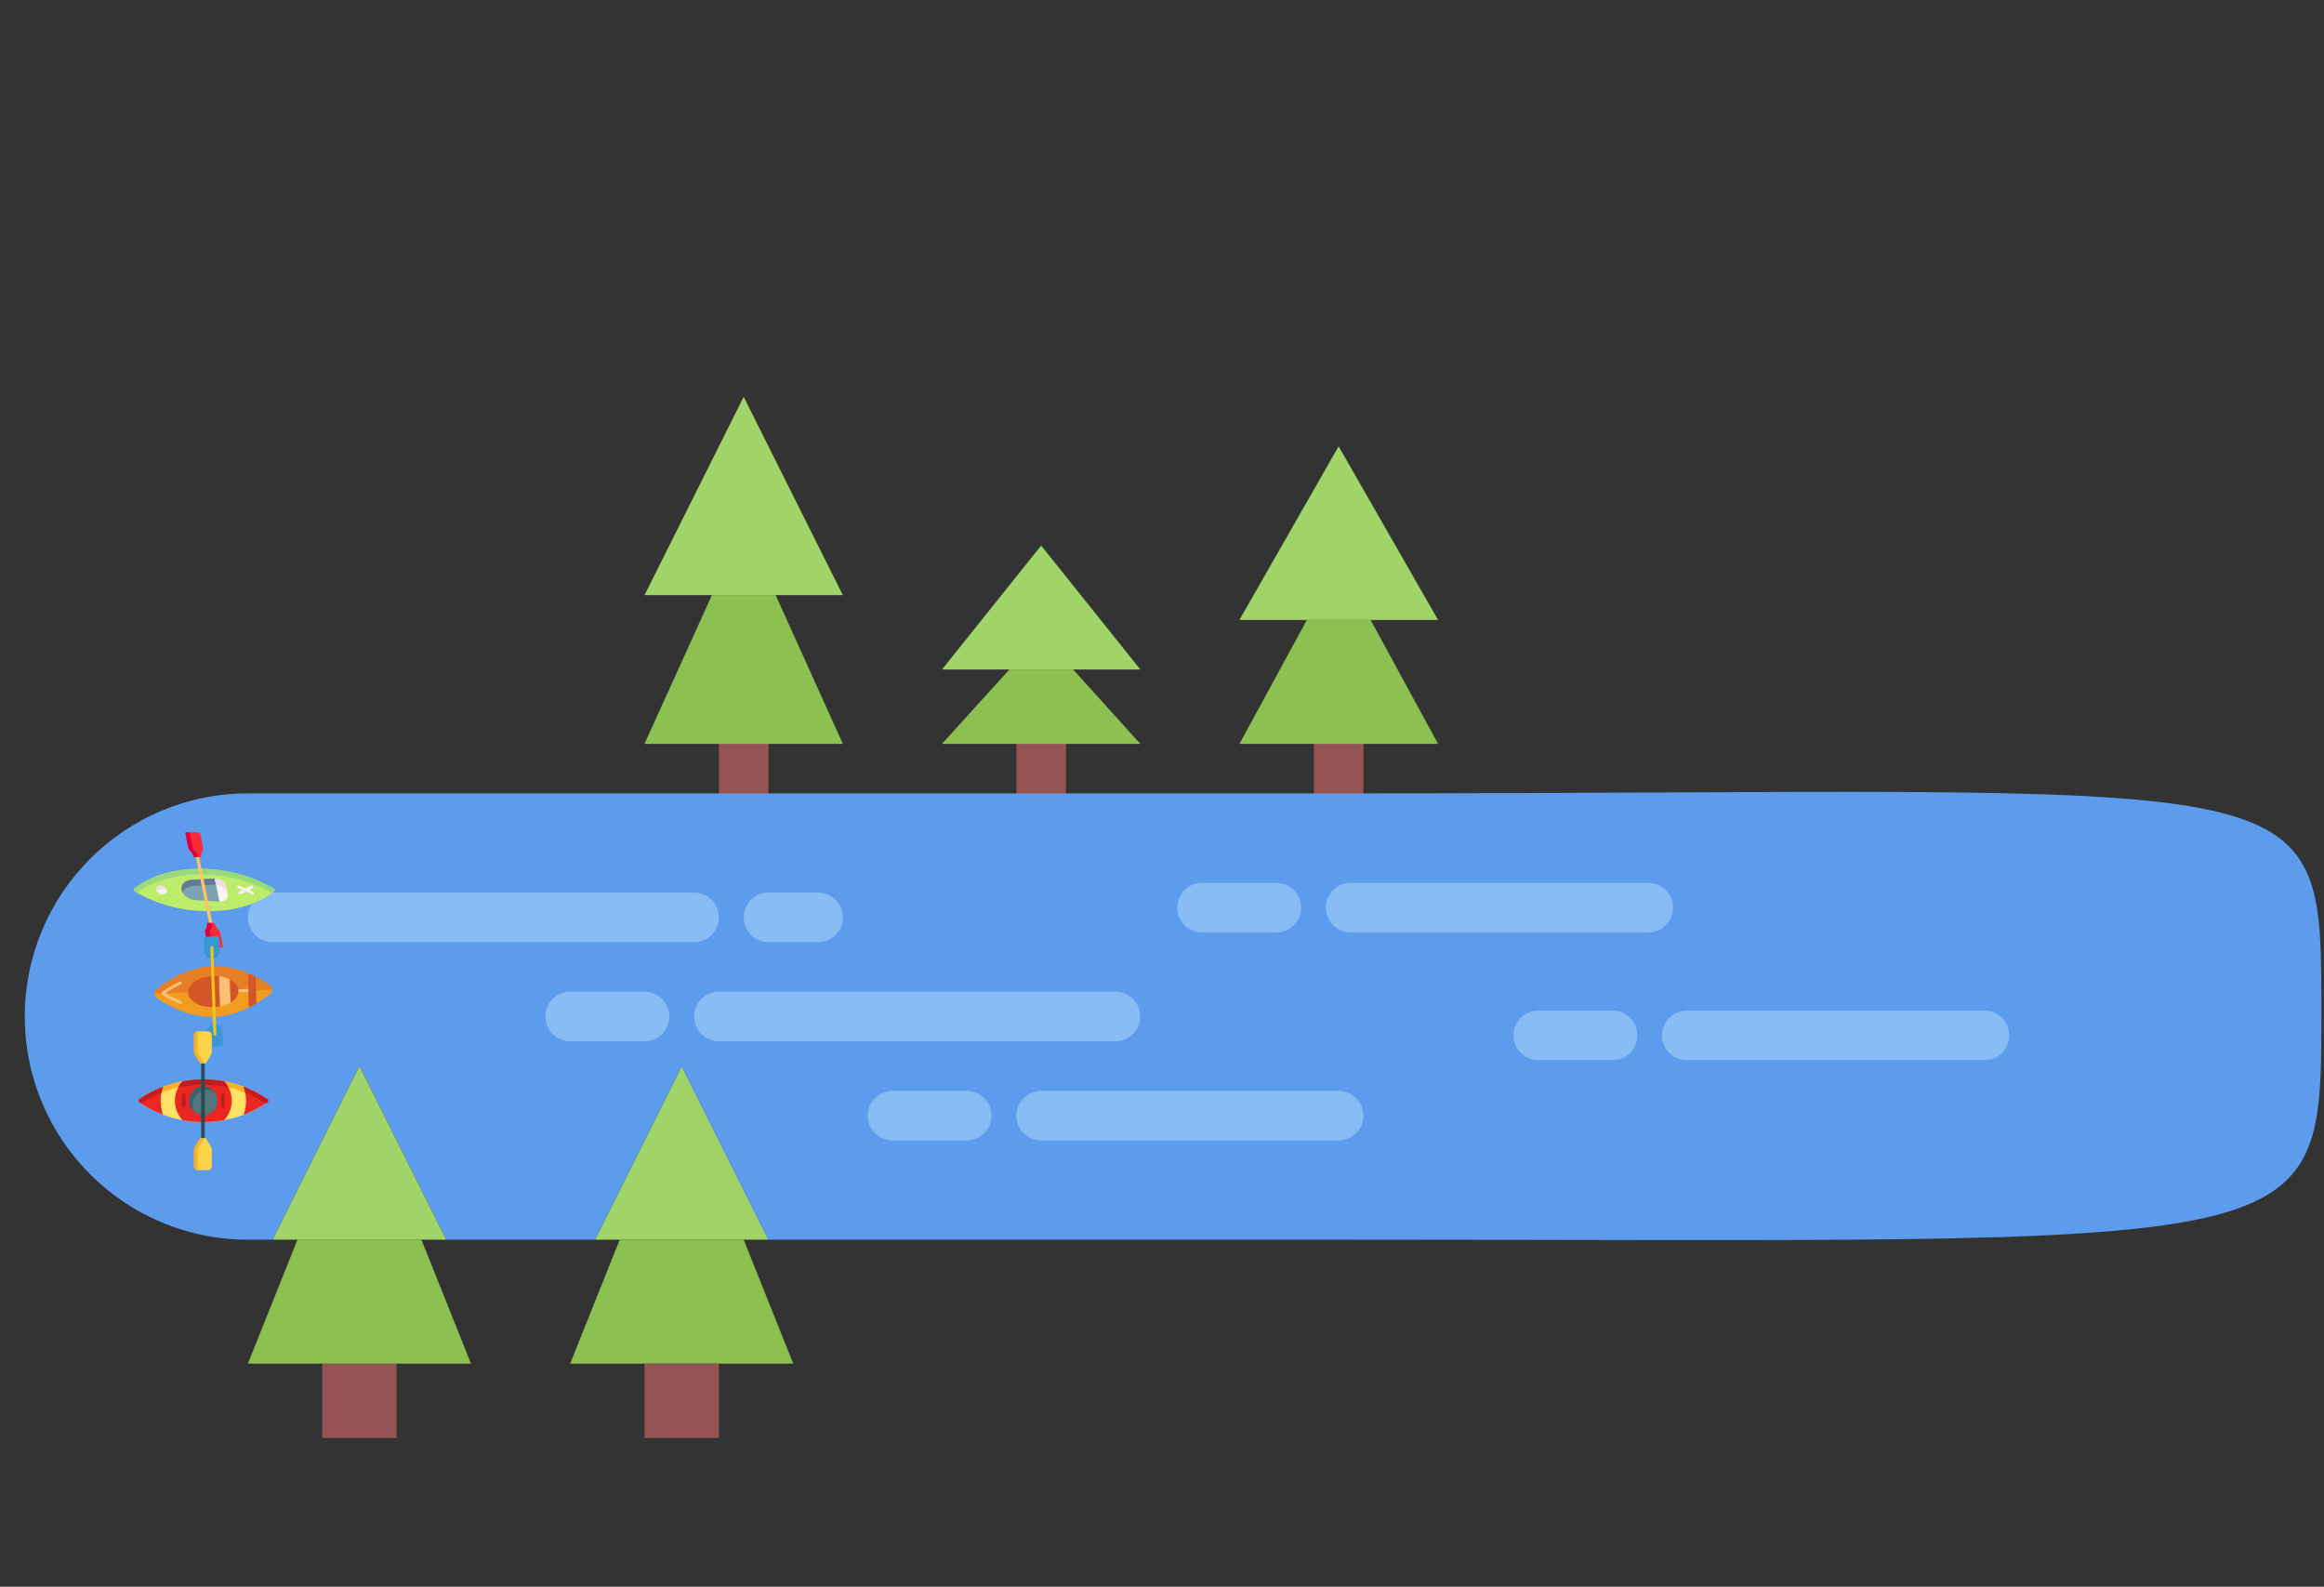<?xml version="1.0" encoding="UTF-8" standalone="no"?>
<svg
   xmlns:dc="http://purl.org/dc/elements/1.1/"
   xmlns:cc="http://creativecommons.org/ns#"
   xmlns:rdf="http://www.w3.org/1999/02/22-rdf-syntax-ns#"
   xmlns:svg="http://www.w3.org/2000/svg"
   xmlns="http://www.w3.org/2000/svg"
   xmlns:sodipodi="http://sodipodi.sourceforge.net/DTD/sodipodi-0.dtd"
   xmlns:inkscape="http://www.inkscape.org/namespaces/inkscape"
   id="icons"
   enable-background="new 0 0 64 64"
   height="512"
   viewBox="0 0 93.75 64"
   width="750"
   version="1.1"
   sodipodi:docname="pond.svg"
   inkscape:version="0.92.4 (unknown)">
  <rect x="0" y="0" width="93.75" height="64" fill="#333333" stroke="none"/>
  <defs
     id="defs131" />
  <sodipodi:namedview
     pagecolor="#ffffff"
     bordercolor="#666666"
     borderopacity="1"
     objecttolerance="10"
     gridtolerance="10"
     guidetolerance="10"
     inkscape:pageopacity="0"
     inkscape:pageshadow="2"
     inkscape:window-width="1498"
     inkscape:window-height="480"
     id="namedview129"
     showgrid="false"
     inkscape:zoom="1.3037281"
     inkscape:cx="198.6681"
     inkscape:cy="180.91102"
     inkscape:window-x="0"
     inkscape:window-y="27"
     inkscape:window-maximized="0"
     inkscape:current-layer="g126" />
  <g
     id="g126">
    <g
       id="g4">
      <path
         d="m 30.003,32.995 c -0.553,0 -1,-0.447 -1,-1 v -2.99 c 0,-0.553 0.447,-1 1,-1 0.553,0 1,0.447 1,1 v 2.99 c 0,0.553 -0.447,1 -1,1 z"
         id="path2"
         inkscape:connector-curvature="0"
         style="fill:#965353" />
    </g>
    <g
       id="g8">
      <path
         d="m 42.004,32.995 c -0.553,0 -1,-0.447 -1,-1 v -2.99 c 0,-0.553 0.447,-1 1,-1 0.553,0 1,0.447 1,1 v 2.99 c 0,0.553 -0.447,1 -1,1 z"
         id="path6"
         inkscape:connector-curvature="0"
         style="fill:#965353" />
    </g>
    <g
       id="g12">
      <path
         d="m 54.005,32.995 c -0.553,0 -1,-0.447 -1,-1 v -2.99 c 0,-0.553 0.447,-1 1,-1 0.553,0 1,0.447 1,1 v 2.99 c 0,0.553 -0.447,1 -1,1 z"
         id="path10"
         inkscape:connector-curvature="0"
         style="fill:#965353" />
    </g>
    <g
       id="g20">
      <path
         d="m 54,18.004 4.011,7 H 55.29 52.72 49.999 Z"
         id="path18"
         inkscape:connector-curvature="0"
         style="fill:#a0d468" />
    </g>
    <g
       id="g24">
      <path
         d="m 55.29,25.004 2.721,5 H 54 49.999 l 2.721,-5 z"
         id="path22"
         inkscape:connector-curvature="0"
         style="fill:#8cc152" />
    </g>
    <g
       id="g28">
      <path
         d="m 43.29,27.004 2.711,3 H 42 37.999 l 2.721,-3 z"
         id="path26"
         inkscape:connector-curvature="0"
         style="fill:#8cc152" />
    </g>
    <g
       id="g32">
      <path
         d="m 42,22.004 4.001,5 H 43.29 40.72 37.999 Z"
         id="path30"
         inkscape:connector-curvature="0"
         style="fill:#a0d468" />
    </g>
    <g
       id="g36">
      <path
         d="m 31.29,24.004 2.711,6 H 30 25.999 l 2.721,-6 z"
         id="path34"
         inkscape:connector-curvature="0"
         style="fill:#8cc152" />
    </g>
    <g
       id="g40">
      <path
         d="m 30,16.004 4.001,8 H 31.29 28.72 25.999 Z"
         id="path38"
         inkscape:connector-curvature="0"
         style="fill:#a0d468" />
    </g>
    <g
       id="g44">
      <path
         d="m 27.5,43.003 3.5,7 h -1 -5 -1 z"
         id="path42"
         inkscape:connector-curvature="0"
         style="fill:#a0d468" />
    </g>
    <g
       id="g48">
      <path
         d="m 30,50.003 2,5 h -3 -3 -3 l 2,-5 z"
         id="path46"
         inkscape:connector-curvature="0"
         style="fill:#8cc152" />
    </g>
    <g
       id="g52">
      <path
         d="m 26,55.003 h 3 v 3 h -3 z"
         id="path50"
         inkscape:connector-curvature="0"
         style="fill:#965353" />
    </g>
    <g
       id="g56">
      <path
         d="m 27.5,43.003 -3.5,7 h -6 l -3.5,-7 -3.5,7 h -1 c -4.97,0 -9,-4.03 -9,-9 0,-4.97 4.03,-9 9,-9 h 44 c 39.953,0 39.644,-1.394 39.644,9 0,9.851 -0.233,9 -39.644,9 H 31 Z"
         id="path54"
         inkscape:connector-curvature="0"
         style="fill:#5d9cec"
         sodipodi:nodetypes="cccccsssssscc" />
    </g>
    <g
       id="g60">
      <path
         d="m 13,55.003 h 3 v 3 h -3 z"
         id="path58"
         inkscape:connector-curvature="0"
         style="fill:#965353" />
    </g>
    <g
       id="g64">
      <path
         d="m 17,50.003 2,5 h -3 -3 -3 l 2,-5 z"
         id="path62"
         inkscape:connector-curvature="0"
         style="fill:#8cc152" />
    </g>
    <g
       id="g68">
      <path
         d="m 14.5,43.003 3.5,7 h -1 -5 -1 z"
         id="path66"
         inkscape:connector-curvature="0"
         style="fill:#a0d468" />
    </g>
    <g
       id="g72">
      <path
         d="M 28,38.003 H 11 c -0.553,0 -1,-0.447 -1,-1 0,-0.553 0.447,-1 1,-1 h 17 c 0.553,0 1,0.447 1,1 0,0.553 -0.447,1 -1,1 z"
         id="path70"
         inkscape:connector-curvature="0"
         style="fill:#87bcf4" />
    </g>
    <g
       id="g76">
      <path
         d="m 33,38.003 h -2 c -0.553,0 -1,-0.447 -1,-1 0,-0.553 0.447,-1 1,-1 h 2 c 0.553,0 1,0.447 1,1 0,0.553 -0.447,1 -1,1 z"
         id="path74"
         inkscape:connector-curvature="0"
         style="fill:#87bcf4" />
    </g>
    <g
       id="g80">
      <path
         d="m 26.001,42.001 h -3 c -0.553,0 -1,-0.447 -1,-1 0,-0.553 0.447,-1 1,-1 h 3 c 0.553,0 1,0.447 1,1 0,0.553 -0.447,1 -1,1 z"
         id="path78"
         inkscape:connector-curvature="0"
         style="fill:#87bcf4" />
    </g>
    <g
       id="g84">
      <path
         d="M 44.995,42.001 H 29.001 c -0.553,0 -1,-0.447 -1,-1 0,-0.553 0.447,-1 1,-1 h 15.994 c 0.553,0 1,0.447 1,1 0,0.553 -0.447,1 -1,1 z"
         id="path82"
         inkscape:connector-curvature="0"
         style="fill:#87bcf4" />
    </g>
    <g
       id="g88">
      <path
         d="m 38.998,46.003 h -2.995 c -0.553,0 -1,-0.447 -1,-1 0,-0.553 0.447,-1 1,-1 h 2.995 c 0.553,0 1,0.447 1,1 0,0.553 -0.447,1 -1,1 z"
         id="path86"
         inkscape:connector-curvature="0"
         style="fill:#87bcf4" />
    </g>
    <g
       id="g92">
      <path
         d="M 54.001,46.003 H 41.995 c -0.553,0 -1,-0.447 -1,-1 0,-0.553 0.447,-1 1,-1 h 12.006 c 0.553,0 1,0.447 1,1 0,0.553 -0.447,1 -1,1 z"
         id="path90"
         inkscape:connector-curvature="0"
         style="fill:#87bcf4" />
    </g>
    <path
       d="m 51.488,37.61 h -2.995 c -0.553,0 -1,-0.447 -1,-1 0,-0.553 0.447,-1 1,-1 h 2.995 c 0.553,0 1,0.447 1,1 0,0.553 -0.447,1 -1,1 z"
       id="path86-1"
       inkscape:connector-curvature="0"
       style="fill:#87bcf4;stroke-width:1" />
    <path
       d="m 66.491,37.61 h -12.006 c -0.553,0 -1,-0.447 -1,-1 0,-0.553 0.447,-1 1,-1 h 12.006 c 0.553,0 1,0.447 1,1 0,0.553 -0.447,1 -1,1 z"
       id="path90-2"
       inkscape:connector-curvature="0"
       style="fill:#87bcf4;stroke-width:1" />
    <path
       d="m 65.047,42.763 h -2.995 c -0.553,0 -1,-0.447 -1,-1 0,-0.553 0.447,-1 1,-1 h 2.995 c 0.553,0 1,0.447 1,1 0,0.553 -0.447,1 -1,1 z"
       id="path86-7"
       inkscape:connector-curvature="0"
       style="fill:#87bcf4;stroke-width:1" />
    <path
       d="m 80.05,42.763 h -12.006 c -0.553,0 -1,-0.447 -1,-1 0,-0.553 0.447,-1 1,-1 h 12.006 c 0.553,0 1,0.447 1,1 0,0.553 -0.447,1 -1,1 z"
       id="path90-0"
       inkscape:connector-curvature="0"
       style="fill:#87bcf4;stroke-width:1" />
    <g
       transform="matrix(-0.007,-0.005,0.005,-0.005,8.738,38.468)"
       id="g907">
      <g
         id="g60-3">
        <g
           id="g4-6">
          <path
             style="clip-rule:evenodd;fill:#bbec6a;fill-rule:evenodd"
             inkscape:connector-curvature="0"
             id="path2-7"
             d="M 341.443,343.254 C 424.588,261.048 481.895,152.681 495.415,36.014 497.116,21.321 492.482,16.716 477.789,18.417 361.122,31.909 252.756,89.216 170.549,172.36 87.405,254.567 30.098,362.933 16.607,479.6 c -1.701,14.723 2.903,19.327 17.597,17.626 116.666,-13.52 225.033,-70.827 307.239,-153.972 z" />
        </g>
        <g
           id="g8-5">
          <path
             style="clip-rule:evenodd;fill:#f8f2f0;fill-rule:evenodd"
             inkscape:connector-curvature="0"
             id="path6-3"
             d="m 381.74,97.017 c -9.678,9.678 -9.678,25.398 0,35.076 9.678,9.678 25.369,9.678 35.047,0 9.678,-9.678 9.678,-25.398 0,-35.076 -9.678,-9.678 -25.369,-9.678 -35.047,0 z" />
        </g>
        <g
           id="g12-5">
          <path
             style="clip-rule:evenodd;fill:#7ca2b1;fill-rule:evenodd"
             inkscape:connector-curvature="0"
             id="path10-6"
             d="m 331.56,182.244 c -22.553,-22.583 -57.923,-20.852 -82.089,0 l -37.041,31.997 -42.819,36.953 c -1.261,1.085 -2.464,2.2 -3.607,3.314 l 29.797,63.524 63.524,29.797 c 1.114,-1.144 2.2,-2.346 3.285,-3.607 l 36.983,-42.819 31.967,-37.071 c 20.881,-24.165 22.582,-59.506 0,-82.088 z" />
        </g>
        <g
           id="g16">
          <path
             style="clip-rule:evenodd;fill:#97da7b;fill-rule:evenodd"
             inkscape:connector-curvature="0"
             id="path14"
             d="M 320.474,319.117 C 239.265,401.265 132.54,458.161 17.457,472.561 c -0.293,2.346 -0.587,4.693 -0.851,7.039 -1.701,14.723 2.903,19.327 17.597,17.626 116.667,-13.52 225.033,-70.827 307.24,-153.972 83.145,-82.206 140.452,-190.573 153.972,-307.24 1.701,-14.693 -2.933,-19.298 -17.626,-17.597 -1.408,0.147 -2.815,0.323 -4.223,0.499 -14.958,113.998 -71.619,219.667 -153.092,300.201 z" />
        </g>
        <g
           id="g20-2">
          <path
             style="clip-rule:evenodd;fill:#647b98;fill-rule:evenodd"
             inkscape:connector-curvature="0"
             id="path18-9"
             d="m 274.986,276.797 -36.983,42.819 c -1.085,1.261 -2.17,2.464 -3.285,3.607 l 24.606,24.606 c 1.114,-1.144 2.2,-2.346 3.285,-3.607 l 36.983,-42.819 z" />
        </g>
        <g
           id="g24-1">
          <path
             style="clip-rule:evenodd;fill:#647b98;fill-rule:evenodd"
             inkscape:connector-curvature="0"
             id="path22-2"
             d="m 306.983,239.727 -31.997,37.071 24.606,24.606 31.967,-37.071 c 20.881,-24.166 22.583,-59.506 0,-82.089 -4.311,-4.341 -9.121,-7.772 -14.224,-10.353 10.852,21.497 6.482,48.333 -10.352,67.836 z" />
        </g>
        <g
           id="g28-7">
          <path
             style="clip-rule:evenodd;fill:#f8f2f0;fill-rule:evenodd"
             inkscape:connector-curvature="0"
             id="path26-0"
             d="m 166.004,254.508 c -22.7,21.937 -20.94,46.133 1.701,68.774 l 11.409,11.409 11.409,11.409 c 22.671,22.671 46.837,24.401 68.803,1.73 z" />
        </g>
        <g
           id="g32-9">
          <path
             style="clip-rule:evenodd;fill:#eee1dc;fill-rule:evenodd"
             inkscape:connector-curvature="0"
             id="path30-3"
             d="m 170.725,326.303 8.388,8.388 11.409,11.409 c 22.671,22.671 46.837,24.401 68.803,1.73 l -24.606,-24.606 c -21.204,20.382 -64.111,2.961 -63.994,3.079 z" />
        </g>
        <g
           id="g36-6">
          <path
             style="clip-rule:evenodd;fill:#eee1dc;fill-rule:evenodd"
             inkscape:connector-curvature="0"
             id="path34-0"
             d="m 403.472,122.415 c -6.657,6.657 -16.189,8.74 -24.606,6.218 0.821,1.232 1.789,2.376 2.874,3.461 9.678,9.678 25.369,9.678 35.047,0 9.678,-9.678 9.678,-25.398 0,-35.076 -3.021,-3.021 -6.628,-5.103 -10.441,-6.218 6.687,9.648 5.719,22.992 -2.874,31.615 z" />
        </g>
        <path
           style="fill:#f8f2f0"
           inkscape:connector-curvature="0"
           id="path38-6"
           d="m 157.278,386.683 c -1.105,-4.122 -5.344,-6.571 -9.463,-5.463 l -20.775,5.566 5.573,-20.798 c 1.104,-4.122 -1.342,-8.359 -5.464,-9.463 -4.118,-1.105 -8.358,1.34 -9.463,5.463 l -7.882,29.416 -29.415,7.882 c -4.122,1.104 -6.568,5.341 -5.464,9.463 0.925,3.452 4.047,5.728 7.458,5.728 0.662,0 1.335,-0.086 2.005,-0.266 l 20.798,-5.573 -5.566,20.774 c -1.104,4.122 1.342,8.359 5.464,9.463 0.67,0.18 1.342,0.266 2.005,0.266 3.411,0 6.533,-2.277 7.458,-5.728 l 7.876,-29.392 29.391,-7.875 c 4.122,-1.104 6.568,-5.341 5.464,-9.463 z" />
        <g
           id="g42">
          <path
             style="fill:#fec165"
             inkscape:connector-curvature="0"
             id="path40"
             d="m 388.955,398.492 c -1.977,0 -3.955,-0.755 -5.463,-2.263 L 117.604,130.342 c -3.018,-3.018 -3.018,-7.909 0,-10.928 3.017,-3.016 7.909,-3.016 10.927,0 l 265.887,265.887 c 3.018,3.018 3.018,7.909 0,10.928 -1.509,1.509 -3.486,2.263 -5.463,2.263 z" />
        </g>
        <g
           id="g46">
          <path
             style="clip-rule:evenodd;fill:#fb2a39;fill-rule:evenodd"
             inkscape:connector-curvature="0"
             id="path44"
             d="m 378.103,405.928 c 12.464,14.547 14.899,23.873 16.16,34.607 0.645,5.308 1.496,6.745 4.458,9.708 l 59.946,59.946 h 10.441 L 510.9,468.397 c 1.466,-1.496 1.466,-3.93 0,-5.396 l -62.469,-62.469 c -2.962,-2.962 -4.399,-3.813 -9.708,-4.458 -10.734,-1.261 -20.06,-3.695 -34.607,-16.16 -1.29,-1.085 -3.138,-1.173 -4.341,0 l -10.822,10.851 -10.851,10.822 c -1.172,1.203 -1.084,3.051 0.001,4.341 z" />
        </g>
        <g
           id="g50">
          <path
             style="clip-rule:evenodd;fill:#fb2a39;fill-rule:evenodd"
             inkscape:connector-curvature="0"
             id="path48"
             d="m 1.122,47.247 c -1.496,1.466 -1.496,3.901 0,5.396 l 62.469,62.469 c 2.933,2.933 4.37,3.813 9.708,4.429 10.734,1.261 20.031,3.695 34.607,16.16 1.261,1.114 3.138,1.202 4.311,0 l 10.851,-10.822 10.822,-10.851 c 1.202,-1.173 1.114,-3.05 0,-4.311 -12.464,-14.576 -14.899,-23.873 -16.16,-34.607 -0.616,-5.338 -1.496,-6.775 -4.429,-9.708 L 50.833,2.933 c -1.496,-1.496 -3.93,-1.496 -5.396,0 z" />
        </g>
        <g
           id="g54">
          <path
             style="clip-rule:evenodd;fill:#dd003a;fill-rule:evenodd"
             inkscape:connector-curvature="0"
             id="path52"
             d="m 34.35,19.444 62.469,62.469 c 2.933,2.933 3.813,4.37 4.429,9.708 1.261,10.734 3.695,20.031 16.16,34.607 1.026,1.173 1.173,2.874 0.235,4.047 0.088,-0.059 0.176,-0.147 0.264,-0.205 l 5.162,-5.191 10.822,-10.851 c 1.202,-1.173 1.114,-3.05 0,-4.311 -12.464,-14.576 -14.899,-23.873 -16.16,-34.607 -0.616,-5.338 -1.496,-6.775 -4.429,-9.708 L 50.833,2.933 c -1.496,-1.496 -3.93,-1.496 -5.396,0 L 28.954,19.444 c -1.496,1.467 3.901,-1.495 5.396,0 z" />
        </g>
        <g
           id="g58">
          <path
             style="clip-rule:evenodd;fill:#dd003a;fill-rule:evenodd"
             inkscape:connector-curvature="0"
             id="path56"
             d="m 438.724,396.074 c -10.734,-1.261 -20.06,-3.695 -34.607,-16.16 -1.29,-1.085 -3.138,-1.173 -4.341,0 l -10.822,10.851 -3.666,3.637 c -0.088,0.088 -0.176,0.176 -0.235,0.264 1.202,-0.939 2.874,-0.792 4.077,0.235 14.547,12.464 23.873,14.899 34.607,16.16 5.308,0.645 6.745,1.496 9.708,4.428 l 62.469,62.498 c 1.466,1.466 1.466,3.901 0,5.396 l 14.987,-14.987 c 1.466,-1.496 1.466,-3.93 0,-5.396 l -62.469,-62.469 c -2.962,-2.961 -4.399,-3.812 -9.708,-4.457 z" />
        </g>
      </g>
    </g>
    <g
       transform="matrix(-0.044,-0.041,0.041,-0.044,8.698,42.547)"
       id="g858"
       inkscape:transform-center-y="0.095878848">
      <g
         style="fill:none;fill-rule:evenodd"
         id="096---Kayaking">
        <g
           style="fill-rule:nonzero"
           id="g23">
          <path
             style="fill:#f29c1f"
             inkscape:connector-curvature="0"
             d="m 58.94,5.54 c -1.3,8.22 -5.3,24.82 -17.14,36.63 -5.823,5.629 -12.777,9.955 -20.4,12.69 -1.89,0.71 -3.74,1.31 -5.5,1.82 C 12.458,57.672 8.954,58.431 5.41,58.95 4.228,59.161 3.016,58.81 2.13,58 1.204,57.073 0.803,55.745 1.06,54.46 1.633,50.877 2.441,47.336 3.48,43.86 4.01,42.08 4.63,40.22 5.36,38.31 8.163,30.662 12.537,23.685 18.2,17.83 30.04,6.01 46.47,2.23 54.59,1.05 55.833,0.824 57.108,1.224 58,2.12 c 0.831,0.93 1.179,2.196 0.94,3.42 z"
             id="Shape" />
          <path
             style="fill:#3b97d3"
             inkscape:connector-curvature="0"
             transform="matrix(0.707,0.707,-0.707,0.707,9.087,-3.764)"
             d="m 3.694,3.806 h 7.787 c 1.326,0 2.598,0.527 3.536,1.464 0.938,0.938 1.464,2.209 1.464,3.536 v 0.562 c 0,1.326 -0.527,2.598 -1.464,3.536 -0.938,0.938 -2.209,1.464 -3.536,1.464 H 3.694 c -1.105,0 -2,-0.895 -2,-2 V 5.806 c 0,-1.105 0.895,-2 2,-2 z"
             id="path3" />
          <path
             style="fill:#3b97d3"
             inkscape:connector-curvature="0"
             transform="matrix(-0.707,-0.707,0.707,-0.707,50.912,122.915)"
             d="m 45.519,45.632 h 7.787 c 2.761,0 5,2.239 5,5 v 0.562 c 0,2.761 -2.239,5 -5,5 h -7.787 c -1.105,0 -2,-0.895 -2,-2 v -6.562 c 0,-1.105 0.895,-2 2,-2 z"
             id="path5" />
          <path
             style="fill:#e57e25"
             inkscape:connector-curvature="0"
             d="m 15.9,56.67 v 0.01 C 12.458,57.672 8.954,58.431 5.41,58.95 4.228,59.161 3.016,58.81 2.13,58 l 7.65,-7.65 z"
             id="path7" />
          <path
             style="fill:#e57e25"
             inkscape:connector-curvature="0"
             d="m 58.94,5.54 c -1.3,8.22 -5.3,24.82 -17.14,36.63 -5.823,5.629 -12.777,9.955 -20.4,12.69 V 54.85 L 13.47,46.66 58,2.12 c 0.831,0.93 1.179,2.196 0.94,3.42 z"
             id="path9" />
          <path
             style="fill:#fac176"
             inkscape:connector-curvature="0"
             d="m 34.29,40.05 c -2.031,1.552 -4.324,2.727 -6.77,3.47 L 16.55,32.55 c 0.731,-2.456 1.889,-4.765 3.42,-6.82 z"
             id="path11" />
          <path
             style="fill:#d25627"
             inkscape:connector-curvature="0"
             d="M 27.52,43.52 C 24.11,44.53 20.94,44.29 18.76,42.63 18.488,42.432 18.234,42.211 18,41.97 17.765,41.731 17.554,41.47 17.37,41.19 15.81,39 15.59,35.89 16.55,32.55 Z"
             id="path13" />
          <path
             style="fill:#d25627"
             inkscape:connector-curvature="0"
             d="m 37.26,37.49 c -0.924,0.927 -1.917,1.783 -2.97,2.56 L 19.97,25.73 c 0.839,-1.143 1.765,-2.22 2.77,-3.22 6.62,-6.61 15.25,-8.62 19.26,-4.48 4.01,4.14 1.89,12.85 -4.74,19.46 z"
             id="path15" />
          <path
             style="fill:#fac176"
             inkscape:connector-curvature="0"
             d="m 50.23,20.023 c -0.337,1.64e-4 -0.652,-0.17 -0.837,-0.452 -0.185,-0.282 -0.215,-0.639 -0.08,-0.948 1.51,-3.657 2.66,-7.453 3.434,-11.333 -3.833,0.723 -7.585,1.825 -11.2,3.29 -0.33,0.148 -0.714,0.105 -1.004,-0.11 C 40.252,10.254 40.101,9.899 40.147,9.54 40.193,9.181 40.429,8.876 40.764,8.74 44.976,7.033 49.365,5.799 53.85,5.062 c 0.316,-0.045 0.635,0.061 0.86,0.287 0.225,0.227 0.327,0.548 0.276,0.864 -0.798,4.528 -2.084,8.956 -3.837,13.207 -0.158,0.366 -0.52,0.603 -0.919,0.603 z"
             id="path17" />
          <path
             style="fill:#fac176"
             inkscape:connector-curvature="0"
             d="m 18.76,42.63 -6.7,6.68 c -0.39,0.388 -1.02,0.388 -1.41,0 -0.388,-0.39 -0.388,-1.02 0,-1.41 l 6.72,-6.71 c 0.184,0.28 0.395,0.541 0.63,0.78 0.234,0.241 0.488,0.462 0.76,0.66 z"
             id="path19" />
          <path
             style="fill:#f0c419"
             inkscape:connector-curvature="0"
             d="m 50.912,51.912 c -0.265,-5.7e-5 -0.52,-0.105 -0.707,-0.293 L 9.127,10.541 C 8.867,10.29 8.763,9.918 8.854,9.568 8.946,9.219 9.219,8.946 9.568,8.854 9.918,8.763 10.29,8.867 10.541,9.127 l 41.078,41.078 c 0.286,0.286 0.371,0.716 0.217,1.09 C 51.681,51.668 51.316,51.912 50.912,51.912 Z"
             id="path21" />
        </g>
        <path
           inkscape:connector-curvature="0"
           d="M 13.47,46.66 9.78,50.35"
           id="path25" />
        <path
           style="fill:#d25627;fill-rule:nonzero"
           inkscape:connector-curvature="0"
           d="m 21.4,54.85 v 0.01 c -1.89,0.71 -3.74,1.31 -5.5,1.82 V 56.67 L 3.48,43.86 c 0.53,-1.78 1.15,-3.64 1.88,-5.55 h 0.01 l 8.02,8.27 z"
           id="path27" />
      </g>
    </g>
    <g
       id="g1074"
       transform="matrix(0.006,0.006,-0.006,0.006,8.187,41.327)">
      <path
         id="path962"
         d="M 478.276,43.511 C 479.346,37.772 474.154,32.58 468.415,33.65 360.96,53.704 263.158,105.307 185.582,182.883 108.006,260.459 56.403,358.26 36.35,465.716 c -1.07,5.739 4.122,10.931 9.861,9.861 C 153.666,455.523 251.468,403.92 329.044,326.344 406.62,248.768 458.224,150.965 478.276,43.511 Z"
         style="fill:#fde265"
         inkscape:connector-curvature="0" />
      <path
         id="path964"
         d="m 203.516,200.816 c 75.152,-75.152 169.286,-125.93 272.789,-147.261 0.688,-3.338 1.345,-6.687 1.972,-10.044 1.07,-5.739 -4.122,-10.931 -9.861,-9.861 C 360.961,53.704 263.159,105.307 185.583,182.883 108.007,260.459 56.403,358.26 36.35,465.716 c -1.07,5.739 4.122,10.931 9.861,9.861 3.357,-0.627 6.706,-1.284 10.044,-1.972 21.331,-103.504 72.109,-197.638 147.261,-272.789 z"
         style="fill:#fcaf27"
         inkscape:connector-curvature="0" />
      <g
         id="g972">
	<path
   id="path966"
   d="m 261.752,119.438 c -27.062,18.642 -52.556,39.833 -76.168,63.445 -23.612,23.612 -44.801,49.107 -63.445,76.168 1.081,33.121 14.253,65.921 39.534,91.203 25.281,25.282 58.082,38.454 91.203,39.534 27.062,-18.642 52.556,-39.833 76.168,-63.445 23.612,-23.612 44.801,-49.107 63.445,-76.168 -1.081,-33.121 -14.253,-65.921 -39.534,-91.203 -25.282,-25.281 -58.083,-38.453 -91.203,-39.534 z"
   style="fill:#ec2620"
   inkscape:connector-curvature="0" />

	<path
   id="path968"
   d="m 439.895,166.054 c 17.511,-38.896 30.434,-79.957 38.381,-122.544 1.07,-5.739 -4.122,-10.931 -9.861,-9.861 -42.587,7.947 -83.648,20.87 -122.544,38.381 19.836,9.622 38.435,22.654 54.902,39.122 16.468,16.468 29.5,35.066 39.122,54.902 z"
   style="fill:#ec2620"
   inkscape:connector-curvature="0" />

	<path
   id="path970"
   d="M 74.731,343.171 C 57.22,382.067 44.297,423.128 36.35,465.715 c -1.07,5.739 4.122,10.931 9.861,9.861 42.587,-7.947 83.648,-20.87 122.544,-38.381 -19.836,-9.622 -38.435,-22.654 -54.902,-39.122 -16.468,-16.467 -29.5,-35.065 -39.122,-54.902 z"
   style="fill:#ec2620"
   inkscape:connector-curvature="0" />

</g>
      <g
         id="g980">
	<path
   id="path974"
   d="m 297.661,125.5 c -11.691,-3.641 -23.779,-5.666 -35.91,-6.062 -27.062,18.642 -52.556,39.833 -76.168,63.445 -23.612,23.612 -44.801,49.107 -63.445,76.168 0.396,12.132 2.421,24.218 6.062,35.91 21.344,-33.803 46.539,-65.369 75.314,-94.146 28.775,-28.777 60.344,-53.971 94.147,-75.315 z"
   style="fill:#c21c23"
   inkscape:connector-curvature="0" />

	<path
   id="path976"
   d="m 478.276,43.511 c 1.07,-5.739 -4.122,-10.931 -9.861,-9.861 -42.587,7.947 -83.648,20.87 -122.544,38.381 8.711,4.226 17.183,9.11 25.341,14.653 33.597,-14.519 68.759,-25.641 105.079,-33.126 0.69,-3.342 1.359,-6.688 1.985,-10.047 z"
   style="fill:#c21c23"
   inkscape:connector-curvature="0" />

	<path
   id="path978"
   d="M 74.731,343.171 C 57.22,382.067 44.297,423.128 36.35,465.715 c -1.07,5.739 4.122,10.931 9.861,9.861 3.359,-0.627 6.706,-1.296 10.046,-1.984 7.487,-36.319 18.607,-71.482 33.126,-105.079 -5.543,-8.159 -10.427,-16.63 -14.652,-25.342 z"
   style="fill:#c21c23"
   inkscape:connector-curvature="0" />

</g>
      <circle
         id="circle982"
         r="67.628"
         cy="254.608"
         cx="257.314"
         style="fill:#54747b" />
      <path
         id="path984"
         d="m 233.403,302.433 c -26.411,-26.411 -26.411,-69.23 0,-95.641 10.152,-10.152 22.729,-16.384 35.865,-18.732 -21.04,-3.76 -43.517,2.473 -59.776,18.732 -26.411,26.411 -26.411,69.23 0,95.641 16.259,16.259 38.735,22.493 59.775,18.732 -13.135,-2.347 -25.713,-8.58 -35.864,-18.732 z"
         style="fill:#3c6168"
         inkscape:connector-curvature="0" />
      <g
         id="g990">
	<path
   id="path986"
   d="m 340.999,215.246 c -2.164,0 -4.327,-0.825 -5.978,-2.476 l -35.865,-35.865 c -3.302,-3.302 -3.302,-8.654 0,-11.955 3.302,-3.3 8.654,-3.299 11.954,0 l 35.865,35.865 c 5.205,5.205 1.417,14.431 -5.976,14.431 z"
   style="fill:#c21c23"
   inkscape:connector-curvature="0" />

	<path
   id="path988"
   d="m 209.493,346.751 c -2.163,0 -4.327,-0.825 -5.978,-2.476 L 167.65,308.41 c -3.302,-3.302 -3.302,-8.653 0,-11.955 3.301,-3.3 8.653,-3.3 11.954,0 l 35.865,35.865 c 5.206,5.206 1.417,14.431 -5.976,14.431 z"
   style="fill:#c21c23"
   inkscape:connector-curvature="0" />

</g>
      <path
         id="path992"
         d="m 387.506,395.958 c -2.163,0 -4.327,-0.825 -5.978,-2.476 L 118.517,130.472 c -3.302,-3.302 -3.302,-8.653 0,-11.955 3.301,-3.3 8.653,-3.3 11.954,0 l 263.013,263.011 c 3.302,3.302 3.302,8.653 0,11.955 -1.651,1.65 -3.815,2.475 -5.978,2.475 z"
         style="fill:#234d55"
         inkscape:connector-curvature="0" />
      <path
         id="path994"
         d="m 507.055,447.281 -59.776,-59.776 c -1.083,-1.083 -2.44,-1.852 -3.927,-2.223 l -47.819,-11.955 c -2.882,-0.72 -5.928,0.124 -8.029,2.223 l -11.955,11.955 c -2.1,2.1 -2.944,5.147 -2.223,8.029 l 11.955,47.82 c 0.372,1.486 1.14,2.844 2.223,3.927 l 59.776,59.776 c 6.592,6.592 17.318,6.592 23.91,0 l 35.865,-35.865 c 6.593,-6.593 6.593,-17.32 0,-23.911 z"
         style="fill:#fdd349"
         inkscape:connector-curvature="0" />
      <path
         id="path996"
         d="m 459.288,495.049 -59.776,-59.776 c -1.083,-1.083 -1.851,-2.441 -2.223,-3.927 l -11.955,-47.82 c -0.716,-2.869 0.118,-5.902 2.2,-8.001 -0.008,0.008 -0.019,0.015 -0.027,0.024 l -11.955,11.955 c -2.1,2.1 -2.944,5.147 -2.223,8.029 l 11.955,47.82 c 0.372,1.486 1.14,2.844 2.223,3.927 l 59.776,59.776 c 6.592,6.592 17.318,6.592 23.91,0 L 483.2,495.049 c -6.594,6.592 -17.321,6.592 -23.912,0 z"
         style="fill:#fcaf27"
         inkscape:connector-curvature="0" />
      <path
         id="path998"
         d="m 138.674,116.465 -11.956,-47.82 c -0.371,-1.487 -1.14,-2.844 -2.223,-3.927 L 64.719,4.944 c -6.592,-6.592 -17.318,-6.592 -23.91,0 L 4.944,40.809 c -6.592,6.592 -6.592,17.318 0,23.91 l 59.776,59.776 c 1.083,1.083 2.441,1.851 3.927,2.223 l 47.82,11.955 c 2.882,0.72 5.928,-0.124 8.029,-2.223 l 11.955,-11.955 c 2.099,-2.102 2.943,-5.149 2.223,-8.03 z"
         style="fill:#fdd349"
         inkscape:connector-curvature="0" />
      <path
         id="path1000"
         d="m 128.473,126.666 -47.82,-11.955 c -1.486,-0.372 -2.844,-1.14 -3.927,-2.223 L 16.95,52.712 c -6.592,-6.592 -6.592,-17.318 0,-23.91 L 4.944,40.809 c -6.592,6.592 -6.592,17.318 0,23.91 l 59.776,59.776 c 1.083,1.083 2.441,1.851 3.927,2.223 l 47.82,11.955 c 2.882,0.72 5.928,-0.124 8.029,-2.223 l 11.955,-11.955 c 0.008,-0.008 0.015,-0.019 0.024,-0.027 -2.101,2.079 -5.133,2.915 -8.002,2.198 z"
         style="fill:#fcaf27"
         inkscape:connector-curvature="0" />
      <g
         id="g1002">
</g>
      <g
         id="g1004">
</g>
      <g
         id="g1006">
</g>
      <g
         id="g1008">
</g>
      <g
         id="g1010">
</g>
      <g
         id="g1012">
</g>
      <g
         id="g1014">
</g>
      <g
         id="g1016">
</g>
      <g
         id="g1018">
</g>
      <g
         id="g1020">
</g>
      <g
         id="g1022">
</g>
      <g
         id="g1024">
</g>
      <g
         id="g1026">
</g>
      <g
         id="g1028">
</g>
      <g
         id="g1030">
</g>
    </g>
  </g>
</svg>
